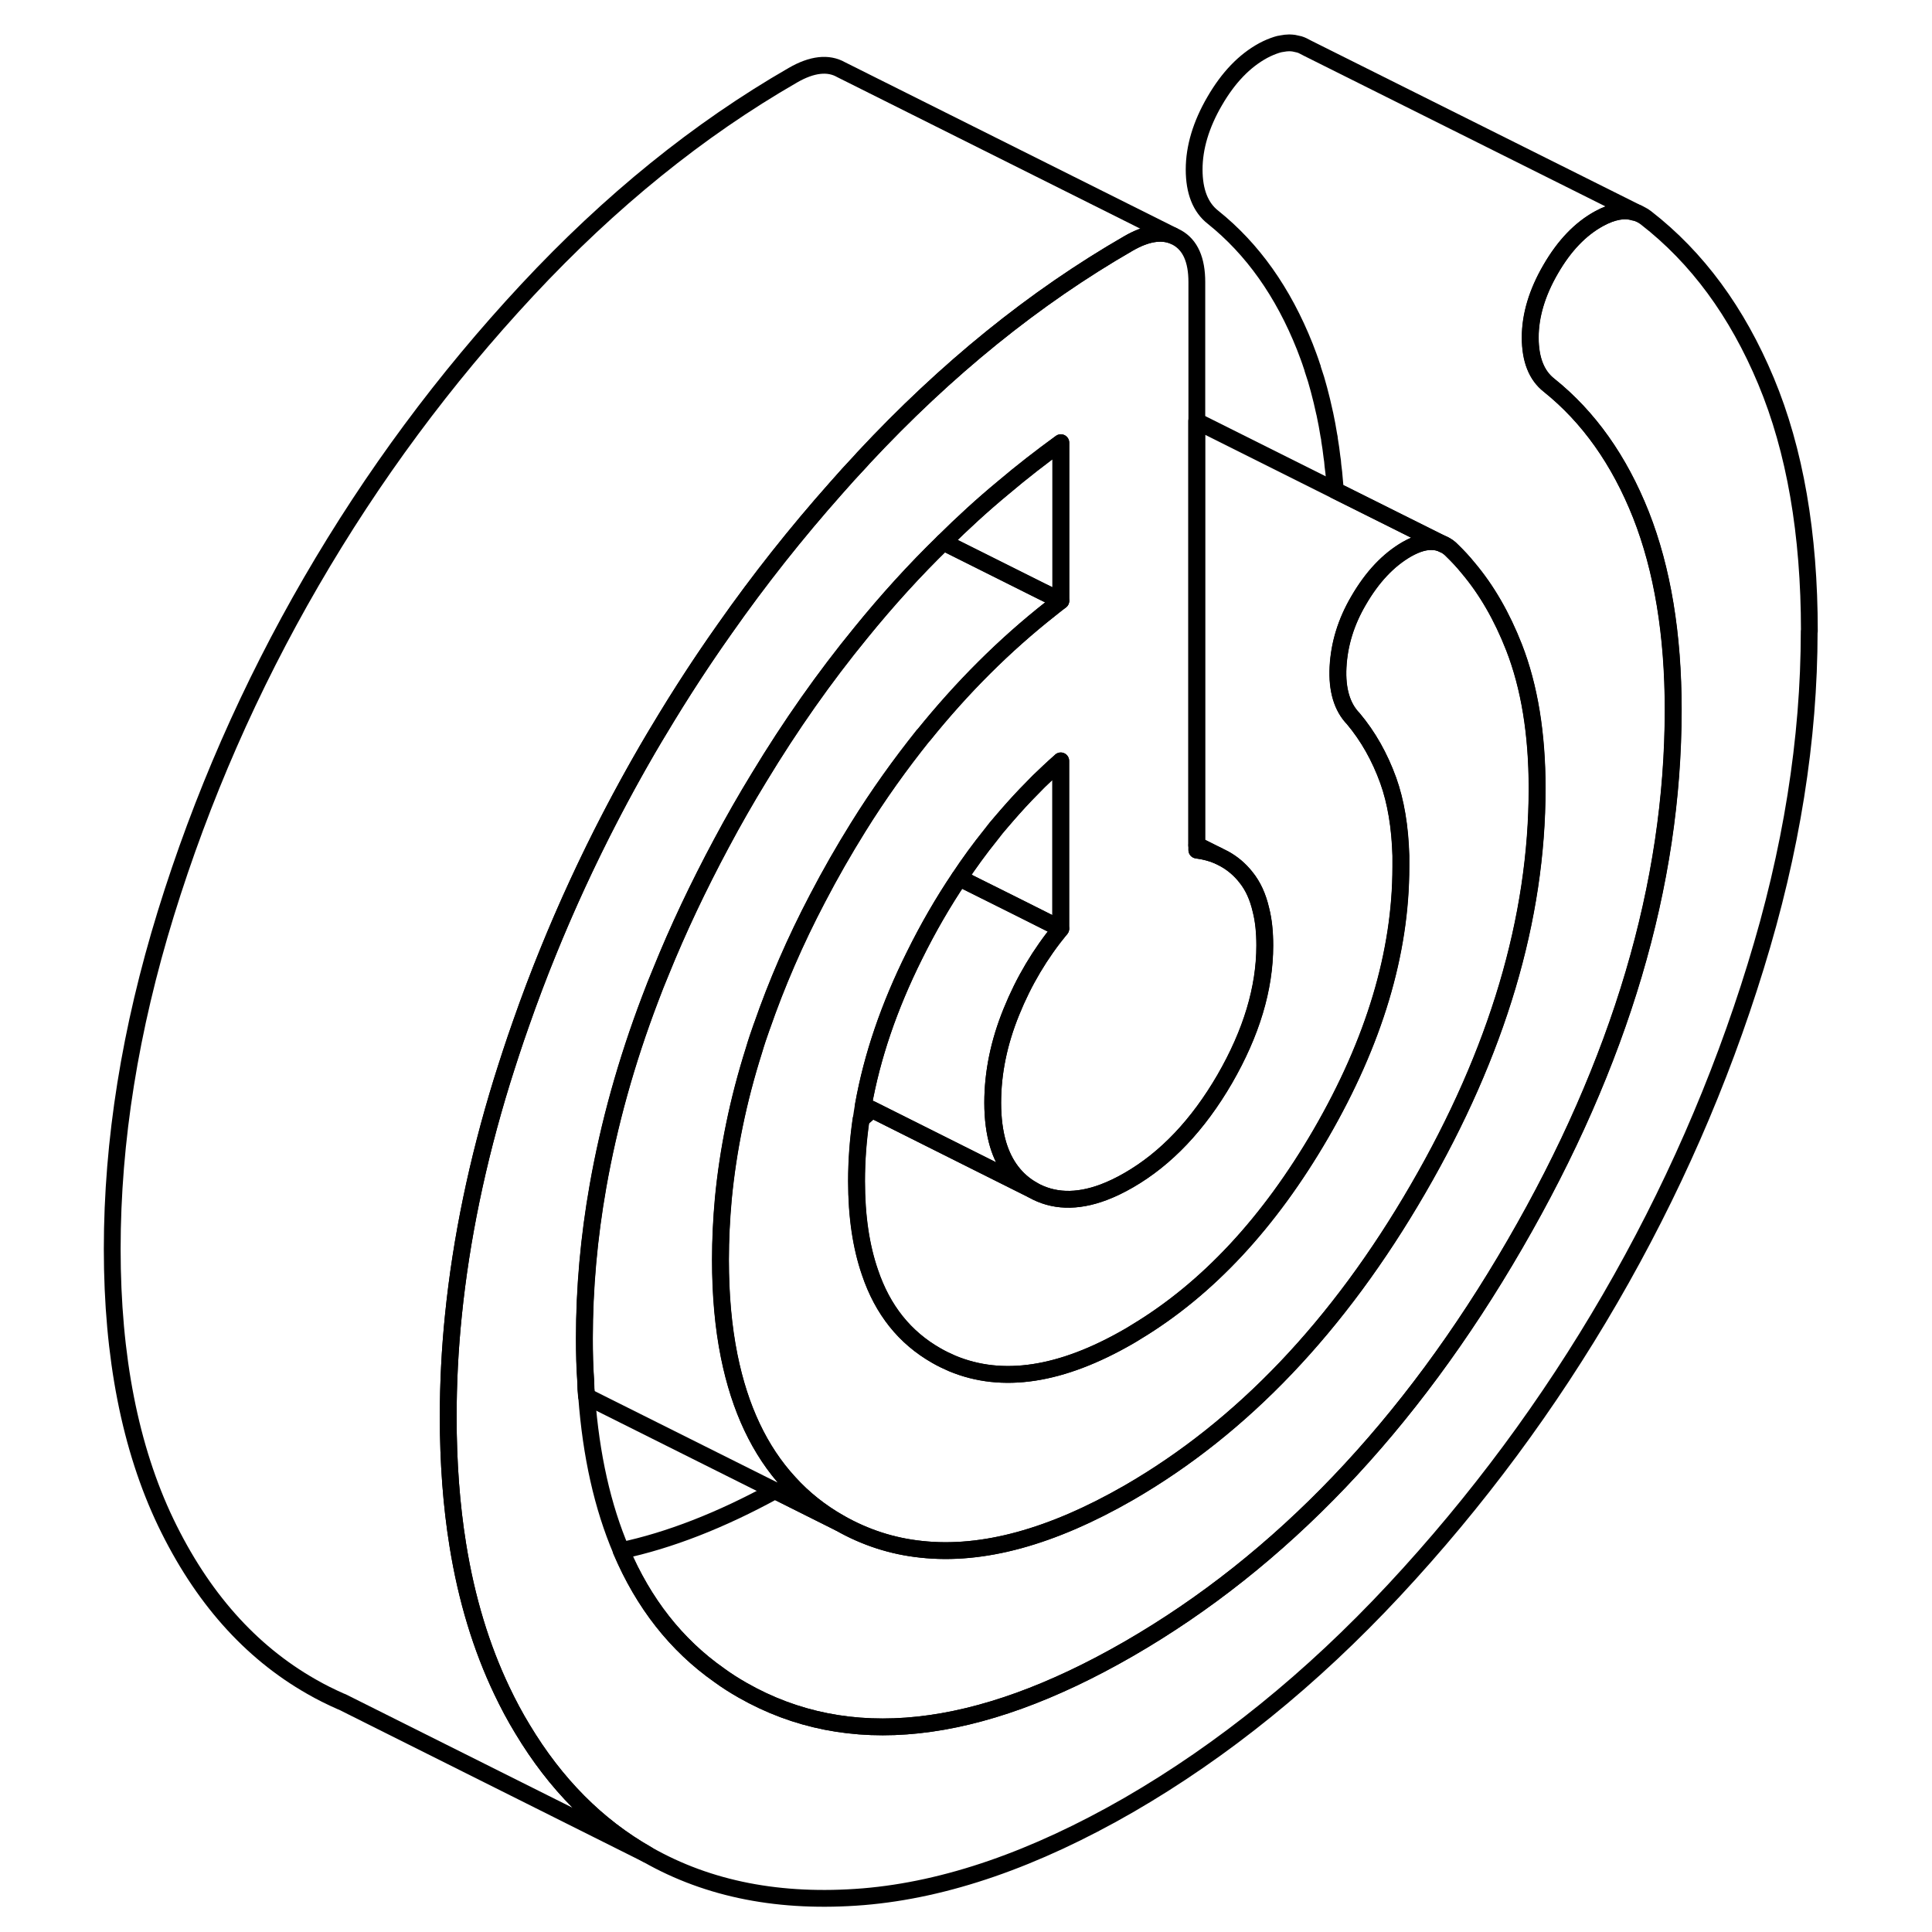 <svg width="24" height="24" viewBox="0 0 106 115" fill="none" xmlns="http://www.w3.org/2000/svg" stroke-width="1px" stroke-linecap="round" stroke-linejoin="round">
    <path d="M56.97 70.83L53.93 69.31L47.42 66.05L46.89 65.79C47.41 62.88 48.42 59.91 49.93 56.88C50.74 55.24 51.63 53.7 52.6 52.26L55.97 53.94L58.64 55.28C57.42 56.76 56.44 58.4 55.7 60.23C54.96 62.05 54.59 63.85 54.59 65.64C54.59 66.58 54.7 67.41 54.91 68.12C55.279 69.35 55.97 70.26 56.97 70.83Z" stroke="currentColor" stroke-linejoin="round"/>
    <path d="M103.19 37.57C103.19 44 102.13 50.66 100 57.54C97.88 64.42 94.99 71.01 91.34 77.3C87.7 83.58 83.41 89.37 78.48 94.66C73.56 99.94 68.29 104.2 62.69 107.44C57.08 110.67 51.82 112.49 46.89 112.9C41.96 113.3 37.68 112.47 34.03 110.39C31.04 108.69 28.57 106.2 26.6 102.92C26.16 102.2 25.75 101.43 25.37 100.63C24.15 98.07 23.27 95.19 22.75 91.96C22.37 89.6 22.18 87.06 22.18 84.34C22.18 82.34 22.28 80.32 22.49 78.28C22.95 73.75 23.91 69.12 25.37 64.38C25.73 63.23 26.1 62.09 26.5 60.96C27.03 59.44 27.6 57.93 28.21 56.45C29.87 52.39 31.81 48.45 34.03 44.62C34.28 44.19 34.53 43.77 34.79 43.35C36 41.32 37.28 39.35 38.64 37.43C40.68 34.52 42.89 31.73 45.25 29.07C45.74 28.51 46.23 27.97 46.74 27.43C46.79 27.37 46.84 27.32 46.89 27.26C51.82 21.97 57.08 17.71 62.69 14.48C63.72 13.89 64.6 13.74 65.33 14.03L65.57 14.15C66.35 14.59 66.74 15.47 66.74 16.79V50.6C67.19 50.66 67.62 50.77 68 50.93L68.38 51.12C68.87 51.39 69.3 51.75 69.67 52.22C70.09 52.74 70.38 53.38 70.56 54.16C70.72 54.79 70.79 55.49 70.79 56.28C70.79 58.84 69.99 61.48 68.41 64.22C66.82 66.96 64.91 68.97 62.69 70.25C62.17 70.55 61.67 70.79 61.19 70.97C59.59 71.57 58.18 71.52 56.97 70.83C55.97 70.26 55.28 69.35 54.91 68.12C54.7 67.41 54.59 66.58 54.59 65.64C54.59 63.85 54.96 62.05 55.7 60.23C56.44 58.4 57.42 56.76 58.64 55.28V45.29C58.64 45.29 58.62 45.31 58.61 45.32C58.39 45.51 58.18 45.71 57.96 45.91L57.33 46.51C56.81 47.03 56.3 47.56 55.81 48.11C55.58 48.37 55.35 48.63 55.13 48.89C54.9 49.15 54.68 49.42 54.47 49.7C53.81 50.52 53.19 51.37 52.6 52.26C51.63 53.7 50.74 55.24 49.93 56.88C48.42 59.91 47.41 62.88 46.89 65.79C46.84 66.07 46.8 66.35 46.76 66.63C46.58 67.88 46.49 69.09 46.49 70.31C46.49 72.4 46.76 74.21 47.29 75.74C48.04 77.97 49.36 79.62 51.24 80.69C51.55 80.87 51.87 81.02 52.19 81.16C55.17 82.4 58.67 81.87 62.69 79.55C62.83 79.47 62.98 79.38 63.12 79.29C67.39 76.72 71.06 72.77 74.13 67.48C77.3 62.01 78.89 56.72 78.89 51.6C78.89 51.37 78.89 51.15 78.89 50.93C78.84 49.21 78.59 47.72 78.14 46.46C77.63 45.05 76.94 43.83 76.06 42.78C75.39 42.09 75.08 41.06 75.15 39.71C75.22 38.35 75.62 37.03 76.37 35.75C77.18 34.35 78.14 33.33 79.25 32.69C79.87 32.34 80.41 32.19 80.89 32.25H80.91C81.09 32.27 81.26 32.32 81.42 32.4H81.43C81.62 32.49 81.79 32.61 81.94 32.77C82.27 33.09 82.59 33.43 82.88 33.79C84 35.11 84.91 36.7 85.63 38.54C86.54 40.88 87 43.67 87 46.93C87 54.67 84.64 62.62 79.91 70.77C75.19 78.92 69.45 84.95 62.7 88.85C58.11 91.49 53.99 92.62 50.34 92.22C48.61 92.04 46.99 91.51 45.48 90.65C44.34 90 43.34 89.21 42.48 88.26C40.72 86.35 39.54 83.84 38.91 80.73C38.56 78.99 38.39 77.09 38.39 74.99C38.39 73.78 38.45 72.57 38.56 71.35C38.84 68.44 39.44 65.5 40.38 62.53C40.52 62.05 40.68 61.58 40.85 61.1C40.85 61.1 40.853 61.093 40.86 61.08C41.73 58.57 42.83 56.02 44.17 53.47C44.93 52.01 45.74 50.6 46.58 49.25C47.79 47.3 49.09 45.49 50.46 43.78H50.47C52.77 40.92 55.29 38.4 58.05 36.23C58.25 36.07 58.45 35.91 58.65 35.76V26.35C57.48 27.2 56.33 28.09 55.21 29.04C53.99 30.05 52.81 31.13 51.66 32.27C49.94 33.94 48.31 35.74 46.75 37.66C44.58 40.31 42.56 43.18 40.68 46.29C39.91 47.55 39.16 48.86 38.44 50.21C37.07 52.77 35.87 55.3 34.85 57.82C34.62 58.37 34.41 58.91 34.21 59.44C32.78 63.2 31.75 66.92 31.1 70.6C30.56 73.66 30.29 76.68 30.29 79.67C30.29 80.54 30.31 81.39 30.37 82.22C30.37 82.52 30.39 82.82 30.42 83.12C30.68 86.64 31.37 89.7 32.48 92.3C33.81 95.43 35.75 97.91 38.31 99.71C38.76 100.04 39.22 100.33 39.71 100.61C45.99 104.19 53.65 103.36 62.7 98.14C71.74 92.92 79.41 84.89 85.68 74.06C91.96 63.23 95.1 52.63 95.1 42.25C95.1 37.76 94.46 33.89 93.18 30.64C91.89 27.39 90.07 24.82 87.71 22.93C86.97 22.35 86.59 21.4 86.59 20.09C86.59 18.78 87 17.41 87.81 16.02C88.62 14.62 89.58 13.62 90.7 13.01C91.49 12.58 92.19 12.45 92.79 12.63H92.82C92.88 12.65 92.94 12.67 93 12.69L93.16 12.77C93.28 12.83 93.38 12.89 93.48 12.97C96.52 15.33 98.9 18.56 100.62 22.68C102.34 26.8 103.2 31.76 103.2 37.57H103.19Z" stroke="currentColor" stroke-linejoin="round"/>
    <path d="M58.64 26.35V35.76L57.61 35.25L51.65 32.27C52.8 31.13 53.98 30.05 55.2 29.04C56.32 28.09 57.47 27.2 58.64 26.35Z" stroke="currentColor" stroke-linejoin="round"/>
    <path d="M95.09 42.25C95.09 52.63 91.95 63.23 85.67 74.06C79.4 84.89 71.73 92.92 62.69 98.14C53.64 103.36 45.98 104.19 39.7 100.61C39.21 100.33 38.75 100.04 38.3 99.71C35.74 97.91 33.8 95.43 32.47 92.3C35.34 91.69 38.4 90.5 41.63 88.73L45.47 90.65C46.98 91.51 48.6 92.04 50.33 92.22C53.98 92.62 58.1 91.49 62.69 88.85C69.44 84.95 75.18 78.92 79.9 70.77C84.63 62.62 86.99 54.67 86.99 46.93C86.99 43.67 86.53 40.88 85.62 38.54C84.9 36.7 83.99 35.11 82.87 33.79C82.58 33.43 82.26 33.09 81.93 32.77C81.78 32.61 81.61 32.49 81.42 32.4H81.41L74.98 29.19C74.97 28.97 74.95 28.76 74.93 28.55C74.91 28.26 74.88 27.98 74.84 27.7C74.83 27.52 74.81 27.35 74.78 27.18C74.74 26.85 74.7 26.52 74.64 26.19C74.64 26.1 74.62 26.02 74.6 25.93C74.53 25.49 74.45 25.06 74.36 24.64C74.35 24.61 74.35 24.59 74.34 24.56C74.24 24.09 74.13 23.64 74.01 23.19C73.9 22.77 73.78 22.37 73.64 21.97C73.64 21.92 73.62 21.87 73.6 21.83C73.47 21.42 73.32 21.03 73.17 20.64C71.88 17.39 70.06 14.82 67.7 12.93C66.96 12.35 66.58 11.4 66.58 10.09C66.58 8.78 66.99 7.41 67.8 6.02C68.61 4.62 69.57 3.62 70.69 3.01C70.97 2.86 71.24 2.75 71.49 2.67C71.59 2.64 71.69 2.61 71.79 2.6C71.95 2.57 72.1 2.55 72.24 2.55C72.33 2.55 72.42 2.56 72.51 2.57C72.6 2.59 72.69 2.61 72.78 2.63C72.81 2.63 72.83 2.64 72.86 2.65C72.92 2.67 72.98 2.69 73.04 2.72L73.35 2.88L92.99 12.69C92.93 12.67 92.87 12.65 92.81 12.64H92.78C92.18 12.45 91.48 12.58 90.69 13.01C89.57 13.62 88.61 14.62 87.8 16.02C86.99 17.41 86.58 18.77 86.58 20.09C86.58 21.41 86.96 22.35 87.7 22.93C90.06 24.82 91.88 27.39 93.17 30.64C94.45 33.89 95.09 37.76 95.09 42.25Z" stroke="currentColor" stroke-linejoin="round"/>
    <path d="M58.64 35.76C58.44 35.91 58.24 36.07 58.04 36.23C55.28 38.4 52.76 40.92 50.46 43.77H50.45C49.08 45.49 47.78 47.3 46.57 49.25C45.73 50.6 44.92 52.01 44.16 53.47C42.82 56.02 41.72 58.57 40.85 61.08C40.85 61.08 40.846 61.087 40.84 61.1C40.67 61.58 40.51 62.05 40.37 62.53C39.43 65.5 38.83 68.44 38.55 71.35C38.44 72.57 38.38 73.78 38.38 74.99C38.38 77.09 38.55 78.99 38.9 80.72C39.53 83.84 40.71 86.35 42.47 88.26C43.33 89.21 44.33 90 45.47 90.65L41.63 88.73L30.41 83.12C30.38 82.82 30.36 82.52 30.36 82.22C30.3 81.39 30.28 80.54 30.28 79.67C30.28 76.68 30.55 73.66 31.09 70.6C31.74 66.92 32.77 63.2 34.2 59.44C34.4 58.91 34.61 58.37 34.84 57.83C35.86 55.3 37.06 52.77 38.43 50.21C39.15 48.86 39.9 47.55 40.67 46.29C42.55 43.18 44.57 40.31 46.74 37.66C48.3 35.74 49.93 33.94 51.65 32.27L57.61 35.25H57.62L58.64 35.76Z" stroke="currentColor" stroke-linejoin="round"/>
    <path d="M65.33 14.03C64.6 13.74 63.72 13.89 62.69 14.48C57.08 17.71 51.82 21.97 46.89 27.26C46.84 27.32 46.79 27.37 46.74 27.43C46.23 27.97 45.74 28.51 45.25 29.07C42.89 31.73 40.68 34.52 38.64 37.43C37 39.75 35.47 42.14 34.03 44.62C30.99 49.86 28.48 55.3 26.5 60.96C26.1 62.09 25.73 63.23 25.37 64.38C23.91 69.12 22.95 73.75 22.49 78.28C22.28 80.32 22.18 82.34 22.18 84.34C22.18 87.06 22.37 89.6 22.75 91.96C23.27 95.19 24.15 98.07 25.37 100.63C25.75 101.43 26.16 102.2 26.6 102.92C28.57 106.2 31.04 108.69 34.03 110.39L15.86 101.3L15.8 101.28C15.19 101.01 14.6 100.72 14.03 100.39C10.38 98.31 7.5 95.06 5.37 90.63C3.25 86.2 2.18 80.77 2.18 74.34C2.18 67.91 3.25 61.26 5.37 54.38C7.5 47.49 10.38 40.91 14.03 34.62C17.68 28.33 21.96 22.55 26.89 17.26C31.82 11.97 37.08 7.71 42.69 4.48C43.83 3.82 44.8 3.71 45.57 4.15L65.33 14.03Z" stroke="currentColor" stroke-linejoin="round"/>
    <path d="M81.41 32.4C81.25 32.32 81.08 32.27 80.9 32.25H80.88C80.4 32.19 79.86 32.34 79.24 32.69C78.13 33.33 77.17 34.35 76.36 35.75C75.61 37.03 75.21 38.35 75.14 39.71C75.07 41.06 75.38 42.09 76.05 42.78C76.93 43.83 77.62 45.05 78.13 46.46C78.58 47.72 78.83 49.21 78.88 50.93C78.88 51.15 78.88 51.37 78.88 51.6C78.88 56.72 77.29 62.01 74.12 67.48C71.05 72.77 67.38 76.72 63.11 79.29C62.97 79.38 62.82 79.47 62.68 79.55C58.66 81.87 55.16 82.4 52.18 81.16C51.86 81.02 51.54 80.87 51.23 80.69C49.35 79.62 48.03 77.97 47.28 75.74C46.75 74.21 46.48 72.4 46.48 70.31C46.48 69.09 46.57 67.87 46.75 66.63C46.97 66.44 47.19 66.25 47.41 66.05L53.92 69.31L56.96 70.83C58.17 71.52 59.58 71.57 61.18 70.97C61.66 70.79 62.16 70.55 62.68 70.25C64.9 68.97 66.81 66.96 68.4 64.22C69.98 61.48 70.78 58.84 70.78 56.28C70.78 55.49 70.71 54.78 70.55 54.16C70.37 53.38 70.08 52.74 69.66 52.22C69.29 51.75 68.86 51.39 68.37 51.12L66.73 50.3V25.07L74.97 29.19L81.4 32.4H81.41Z" stroke="currentColor" stroke-linejoin="round"/>
    <path d="M68 50.93C67.62 50.77 67.19 50.66 66.74 50.6V50.3L68 50.93Z" stroke="currentColor" stroke-linejoin="round"/>
    <path d="M58.64 45.29V55.28L55.97 53.94L52.6 52.26C53.19 51.37 53.81 50.52 54.47 49.7C54.68 49.42 54.9 49.15 55.13 48.89C55.35 48.63 55.58 48.37 55.81 48.11C56.3 47.56 56.81 47.03 57.33 46.51L57.96 45.91C58.18 45.71 58.39 45.51 58.61 45.32C58.62 45.31 58.63 45.3 58.64 45.29Z" stroke="currentColor" stroke-linejoin="round"/>
</svg>
